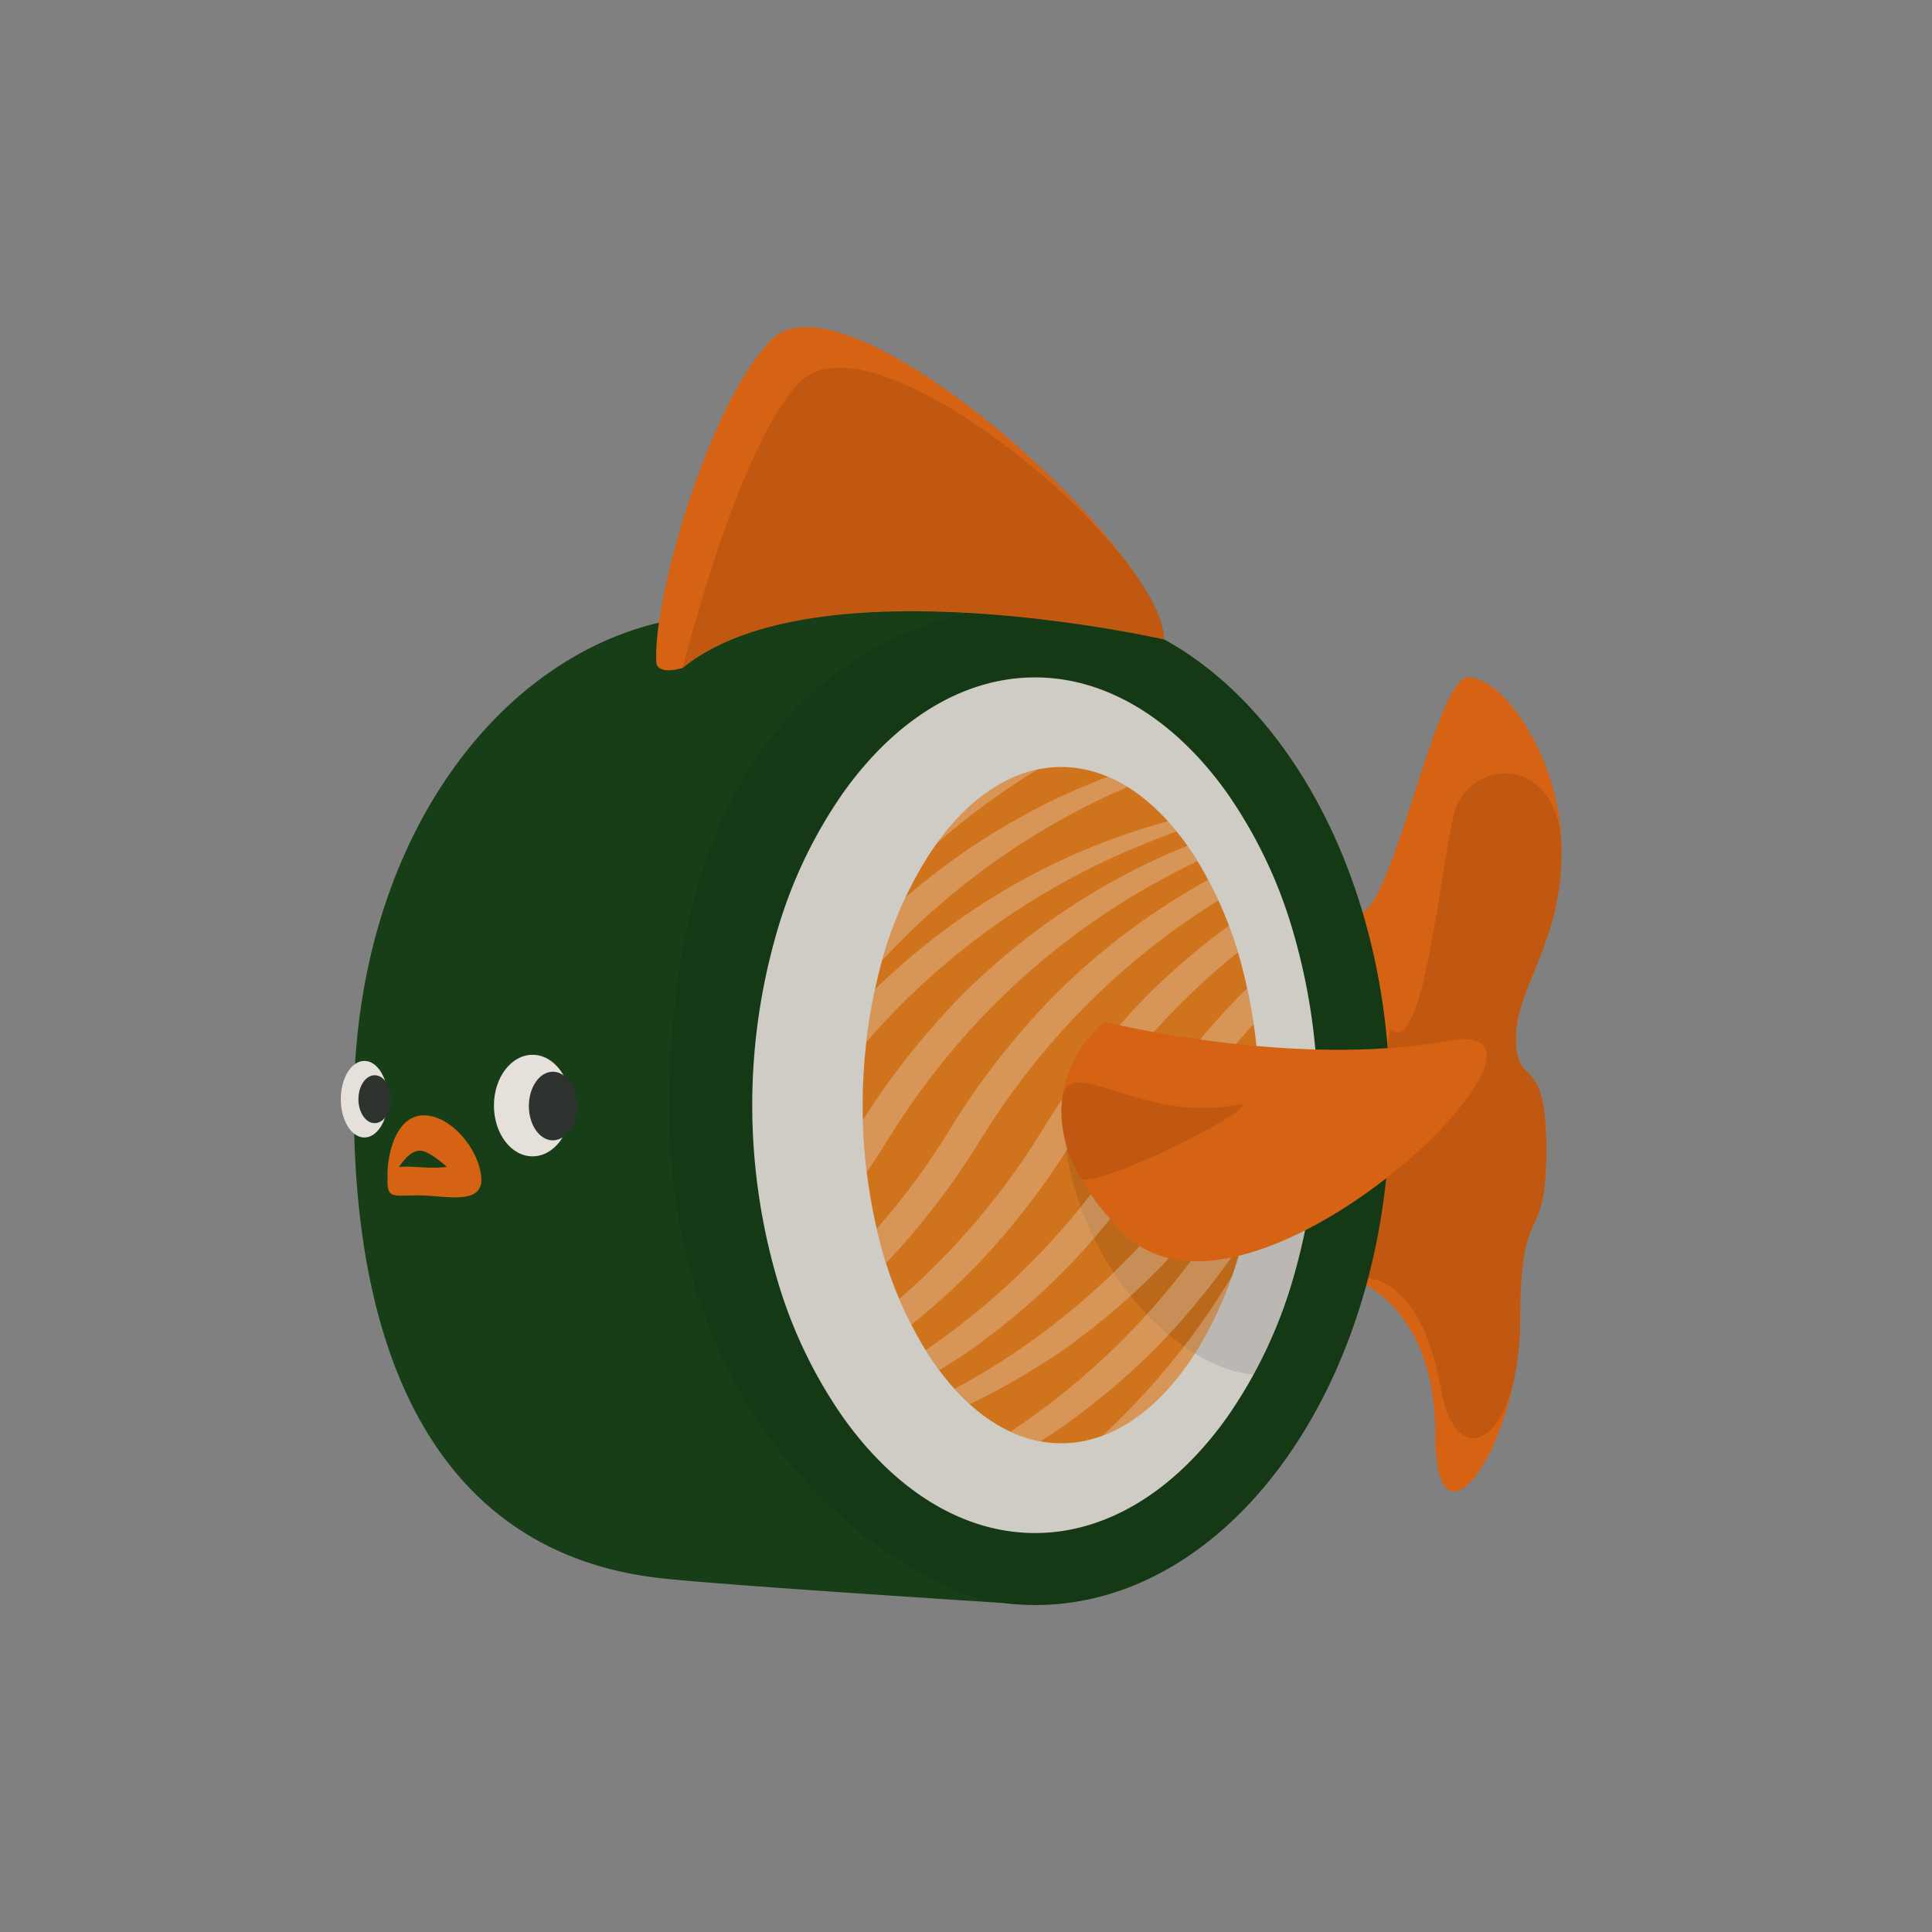 <svg id="Layer_1" data-name="Layer 1" xmlns="http://www.w3.org/2000/svg" xmlns:xlink="http://www.w3.org/1999/xlink" viewBox="0 0 500 500"><rect x="0" y="0" width="500" height="500" fill="#808080" stroke="none"/><defs><style>.cls-1{fill:none;}.cls-2{fill:#e5e1da;}.cls-3{fill:#e77f20;}.cls-4{opacity:0.1;}.cls-5{fill:#d66213;}.cls-6{fill:#173E17;}.cls-7{clip-path:url(#clip-path);}.cls-8{fill:#fff;opacity:0.3;}.cls-9{fill:#2f332f;}</style><clipPath id="clip-path"><path class="cls-1" d="M309.55,349.78c-9.65,15.31-22,23.74-34.89,23.74s-25.25-8.43-34.89-23.74a102,102,0,0,1-12-28.21,142.41,142.41,0,0,1,0-71.11,102,102,0,0,1,12-28.21c9.64-15.31,22-23.74,34.89-23.74s25.24,8.43,34.89,23.74a102,102,0,0,1,11.94,28.21,142.41,142.41,0,0,1,0,71.11A102,102,0,0,1,309.55,349.78Z"/></clipPath></defs><title>Logo</title><ellipse class="cls-2" cx="266.8" cy="286.24" rx="77.88" ry="113.88"/><path class="cls-3" d="M309.55,349.78c-9.65,15.31-22,23.74-34.89,23.74s-25.25-8.43-34.89-23.74a102,102,0,0,1-12-28.21,142.41,142.41,0,0,1,0-71.11,102,102,0,0,1,12-28.21c9.64-15.31,22-23.74,34.89-23.74s25.24,8.43,34.89,23.74a102,102,0,0,1,11.94,28.21,142.41,142.41,0,0,1,0,71.11A102,102,0,0,1,309.55,349.78Z"/><path class="cls-4" d="M347.83,324c0,62.89-73,23.6-73-39.29C319.81,278,347.83,261.07,347.83,324Z"/><path class="cls-5" d="M349.8,330.91s21.66,6,21.66,40.33,22,2.25,22-29.85,6.76-18,6.76-43.92-7.88-15.2-7.88-28.72,11.82-24.21,11.82-48.42-15.2-45.05-24.21-45.05-21,69.41-30.11,60.25Z"/><path class="cls-4" d="M349.8,330.91s17.08-5.18,23.12,28.63c4,22.62,20.5,13.95,20.5-18.15s6.76-18,6.76-43.92-7.88-15.2-7.88-28.72,11.82-24.21,11.82-48.42S382.5,195.75,377,208.51c-3.58,8.26-8.08,66.87-17.24,57.71Z"/><path class="cls-6" d="M267.87,156.65h0s-64.11,1.09-85.42,2.66c-49.23,3.62-90.87,55.26-90.87,126.7s25.83,117.14,80.78,122.58c18.9,1.87,67.92,5,87.38,6.28a66.46,66.46,0,0,0,8.13.51h0c50.73,0,91.85-57.92,91.85-129.37S318.6,156.65,267.87,156.65ZM317.63,366.7c-13.76,19.38-31.43,30.05-49.76,30.05s-36-10.67-49.76-30.05a121.89,121.89,0,0,1-17-35.69,160.65,160.65,0,0,1,0-90,122.07,122.07,0,0,1,17-35.7c13.76-19.37,31.43-30,49.76-30s36,10.67,49.76,30a122.07,122.07,0,0,1,17,35.7,160.65,160.65,0,0,1,0,90A121.89,121.89,0,0,1,317.63,366.7Z"/><g class="cls-7"><path class="cls-8" d="M334.38,207.56a172.13,172.13,0,0,0-38.83,11.09,187.9,187.9,0,0,0-65.62,44.73,195.87,195.87,0,0,0-24.22,31.56,196.26,196.26,0,0,1-25.27,32.81,176.54,176.54,0,0,1-15.32,14c-2.64,2.23-5.45,4.26-8.21,6.34s-5.68,3.94-8.64,5.72A169.43,169.43,0,0,1,111,371.36c-13,4.17-26.55,7.16-40.18,7.45a170.1,170.1,0,0,0,38.8-11.18,186.34,186.34,0,0,0,35.19-19.1,188.56,188.56,0,0,0,54-57.87,197.58,197.58,0,0,1,25.6-32.6,177.06,177.06,0,0,1,32.4-25.77A174.1,174.1,0,0,1,275,222.47a183.73,183.73,0,0,1,19.18-7.53C307.25,210.8,320.76,207.85,334.38,207.56Z"/><path class="cls-8" d="M334.38,191a172.15,172.15,0,0,0-38.83,11.1,188.05,188.05,0,0,0-65.62,44.72,196.75,196.75,0,0,0-24.22,31.56,195.45,195.45,0,0,1-25.27,32.81,176.65,176.65,0,0,1-15.32,14c-2.64,2.23-5.45,4.26-8.21,6.33s-5.68,3.94-8.64,5.73A168.94,168.94,0,0,1,111,354.81C98,359,84.44,362,70.81,362.26a169.6,169.6,0,0,0,38.8-11.18A185.73,185.73,0,0,0,144.8,332a188.79,188.79,0,0,0,54-57.87,197.17,197.17,0,0,1,25.6-32.6A175.79,175.79,0,0,1,275,205.92a186,186,0,0,1,19.18-7.53C307.25,194.26,320.76,191.3,334.38,191Z"/><path class="cls-8" d="M334.38,174.47a172.15,172.15,0,0,0-38.83,11.1,187.7,187.7,0,0,0-65.62,44.72,196.31,196.31,0,0,0-24.22,31.56,196.26,196.26,0,0,1-25.27,32.81,175,175,0,0,1-15.32,14c-2.64,2.23-5.45,4.26-8.21,6.34s-5.68,3.94-8.64,5.73A169.4,169.4,0,0,1,111,338.27c-13,4.18-26.55,7.17-40.18,7.45a169.6,169.6,0,0,0,38.8-11.18,186.86,186.86,0,0,0,35.19-19.09,188.71,188.71,0,0,0,54-57.88,197.58,197.58,0,0,1,25.6-32.6,177.06,177.06,0,0,1,32.4-25.77A174.1,174.1,0,0,1,275,189.38a183.73,183.73,0,0,1,19.18-7.53C307.25,177.71,320.76,174.76,334.38,174.47Z"/><path class="cls-8" d="M358.4,207.56a172.13,172.13,0,0,0-38.83,11.09A187.9,187.9,0,0,0,254,263.38a195.87,195.87,0,0,0-24.22,31.56,196.26,196.26,0,0,1-25.27,32.81,178,178,0,0,1-15.32,14c-2.64,2.23-5.45,4.26-8.21,6.34s-5.68,3.94-8.64,5.72A169.43,169.43,0,0,1,135,371.36c-13,4.17-26.55,7.16-40.18,7.45a170.1,170.1,0,0,0,38.8-11.18,186.34,186.34,0,0,0,35.19-19.1,188.56,188.56,0,0,0,54-57.87,197.58,197.58,0,0,1,25.6-32.6,177.06,177.06,0,0,1,32.4-25.77A174.1,174.1,0,0,1,299,222.47a183.73,183.73,0,0,1,19.18-7.53C331.27,210.8,344.78,207.85,358.4,207.56Z"/><path class="cls-8" d="M382.42,207.56a172.13,172.13,0,0,0-38.83,11.09A187.9,187.9,0,0,0,278,263.38a195.87,195.87,0,0,0-24.22,31.56,196.26,196.26,0,0,1-25.27,32.81,178,178,0,0,1-15.32,14c-2.64,2.23-5.45,4.26-8.21,6.34s-5.68,3.94-8.64,5.72A169.43,169.43,0,0,1,159,371.36c-13.05,4.17-26.55,7.16-40.18,7.45a170.25,170.25,0,0,0,38.8-11.18,186.26,186.26,0,0,0,35.18-19.1,188.47,188.47,0,0,0,54-57.87,197.58,197.58,0,0,1,25.6-32.6,177.06,177.06,0,0,1,32.4-25.77,174.1,174.1,0,0,1,18.18-9.82,183.73,183.73,0,0,1,19.18-7.53C355.29,210.8,368.8,207.85,382.42,207.56Z"/><path class="cls-8" d="M406.44,207.56a172.13,172.13,0,0,0-38.83,11.09A187.9,187.9,0,0,0,302,263.38a195.87,195.87,0,0,0-24.22,31.56,196.26,196.26,0,0,1-25.27,32.81,178,178,0,0,1-15.32,14c-2.65,2.23-5.45,4.26-8.21,6.34s-5.68,3.94-8.64,5.72a169.43,169.43,0,0,1-37.28,17.55c-13.05,4.17-26.55,7.16-40.18,7.45a170.25,170.25,0,0,0,38.8-11.18,186.26,186.26,0,0,0,35.18-19.1,188.47,188.47,0,0,0,54-57.87,197.58,197.58,0,0,1,25.6-32.6,177.06,177.06,0,0,1,32.4-25.77,174.1,174.1,0,0,1,18.18-9.82,183.73,183.73,0,0,1,19.18-7.53C379.31,210.8,392.82,207.85,406.44,207.56Z"/><path class="cls-8" d="M454.48,207.56a172.13,172.13,0,0,0-38.83,11.09A187.9,187.9,0,0,0,350,263.38a195.87,195.87,0,0,0-24.22,31.56,196.26,196.26,0,0,1-25.27,32.81,178,178,0,0,1-15.32,14c-2.65,2.23-5.45,4.26-8.21,6.34s-5.68,3.94-8.64,5.72a169.43,169.43,0,0,1-37.28,17.55c-13.05,4.17-26.55,7.16-40.18,7.45a170.25,170.25,0,0,0,38.8-11.18,186.26,186.26,0,0,0,35.18-19.1,188.47,188.47,0,0,0,54-57.87,197.05,197.05,0,0,1,25.6-32.6,177.06,177.06,0,0,1,32.4-25.77,174.1,174.1,0,0,1,18.18-9.82,183.73,183.73,0,0,1,19.18-7.53C427.35,210.8,440.86,207.85,454.48,207.56Z"/><path class="cls-8" d="M454.48,227.27a172.13,172.13,0,0,0-38.83,11.09A187.9,187.9,0,0,0,350,283.09a195.87,195.87,0,0,0-24.22,31.56,196.26,196.26,0,0,1-25.27,32.81,178,178,0,0,1-15.32,14c-2.65,2.23-5.45,4.26-8.21,6.34s-5.68,3.94-8.64,5.72a169.43,169.43,0,0,1-37.28,17.55c-13.05,4.17-26.55,7.17-40.18,7.45a170.25,170.25,0,0,0,38.8-11.18,186.26,186.26,0,0,0,35.18-19.1,188.47,188.47,0,0,0,54-57.87,197.05,197.05,0,0,1,25.6-32.6A177.06,177.06,0,0,1,376.93,252a174.1,174.1,0,0,1,18.18-9.82,183.73,183.73,0,0,1,19.18-7.53C427.35,230.51,440.86,227.56,454.48,227.27Z"/><path class="cls-8" d="M454.48,247a172.13,172.13,0,0,0-38.83,11.09A187.9,187.9,0,0,0,350,302.8a195.87,195.87,0,0,0-24.22,31.56,196.26,196.26,0,0,1-25.27,32.81,178,178,0,0,1-15.32,14c-2.65,2.23-5.45,4.26-8.21,6.34s-5.68,3.94-8.64,5.72a169.43,169.43,0,0,1-37.28,17.55C218,415,204.54,418,190.91,418.23a170.25,170.25,0,0,0,38.8-11.18A186.26,186.26,0,0,0,264.89,388a188.47,188.47,0,0,0,54-57.87,197.05,197.05,0,0,1,25.6-32.6,177.06,177.06,0,0,1,32.4-25.77,174.1,174.1,0,0,1,18.18-9.82,183.73,183.73,0,0,1,19.18-7.53C427.35,250.22,440.86,247.27,454.48,247Z"/><path class="cls-8" d="M430.46,207.56a172.13,172.13,0,0,0-38.83,11.09A187.9,187.9,0,0,0,326,263.38a195.87,195.87,0,0,0-24.22,31.56,196.26,196.26,0,0,1-25.27,32.81,178,178,0,0,1-15.32,14c-2.65,2.23-5.45,4.26-8.21,6.34s-5.68,3.94-8.64,5.72a169.43,169.43,0,0,1-37.28,17.55c-13,4.17-26.55,7.16-40.18,7.45a170.25,170.25,0,0,0,38.8-11.18,186.26,186.26,0,0,0,35.18-19.1,188.47,188.47,0,0,0,54-57.87,197.58,197.58,0,0,1,25.6-32.6,177.06,177.06,0,0,1,32.4-25.77,174.1,174.1,0,0,1,18.18-9.82,183.73,183.73,0,0,1,19.18-7.53C403.33,210.8,416.84,207.85,430.46,207.56Z"/></g><path class="cls-5" d="M124.58,305.43s0,0,0-.07a8,8,0,0,0-.13-1.48c-1-7.07-8-15.23-14.73-15.23-7.26,0-9.44,10-9.44,15.45a6.34,6.34,0,0,0,.06.9c0,.14-.06.22-.06.36,0,4.91,1.21,4,7.91,4,6.12,0,14.66,2.19,16.14-2.45a3.08,3.08,0,0,0,.25-1.35S124.58,305.47,124.58,305.43Zm-21.35-3.38c1.41-2.06,3.27-4.25,5.44-4.25,1.83,0,4.42,2,7,4.17a25.25,25.25,0,0,1-3.21.23C108.74,302.2,105.46,301.7,103.23,302.05Z"/><path class="cls-4" d="M267.87,156.65h0s-94.61-4.44-94.61,130.25c0,90.08,67,126.73,86.48,128a66.46,66.46,0,0,0,8.13.51h0c50.73,0,91.85-57.92,91.85-129.37S318.6,156.65,267.87,156.65Z"/><path class="cls-5" d="M176.69,172.86s-6.69,2.15-6.86-1.62c-.79-17,13.91-67.42,29.88-83.39,19.5-19.5,101.55,54.77,101.55,77.64C301.26,165.49,211.06,144.87,176.69,172.86Z"/><path class="cls-4" d="M176.69,172.86s14.38-58,30.34-74c19.51-19.51,94.23,43.73,94.23,66.6C301.26,165.49,211.74,144.65,176.69,172.86Z"/><path class="cls-5" d="M285.83,264.45s48.95,12.24,88.93,4.89-51,82.81-84,49.77S285.83,264.45,285.83,264.45Z"/><path class="cls-4" d="M319.65,286c12-2.25-37.64,23.21-40.15,18.71-4.25-7.62-5.29-14.36-4.69-20C276.16,271.88,294.91,290.66,319.65,286Z"/><ellipse class="cls-2" cx="94.3" cy="284.47" rx="6.1" ry="9.91"/><ellipse class="cls-2" cx="137.82" cy="286.12" rx="9.99" ry="13.14"/><ellipse class="cls-9" cx="96.97" cy="284.47" rx="4.21" ry="6.2"/><ellipse class="cls-9" cx="143.07" cy="286.24" rx="6.2" ry="8.88"/></svg>
